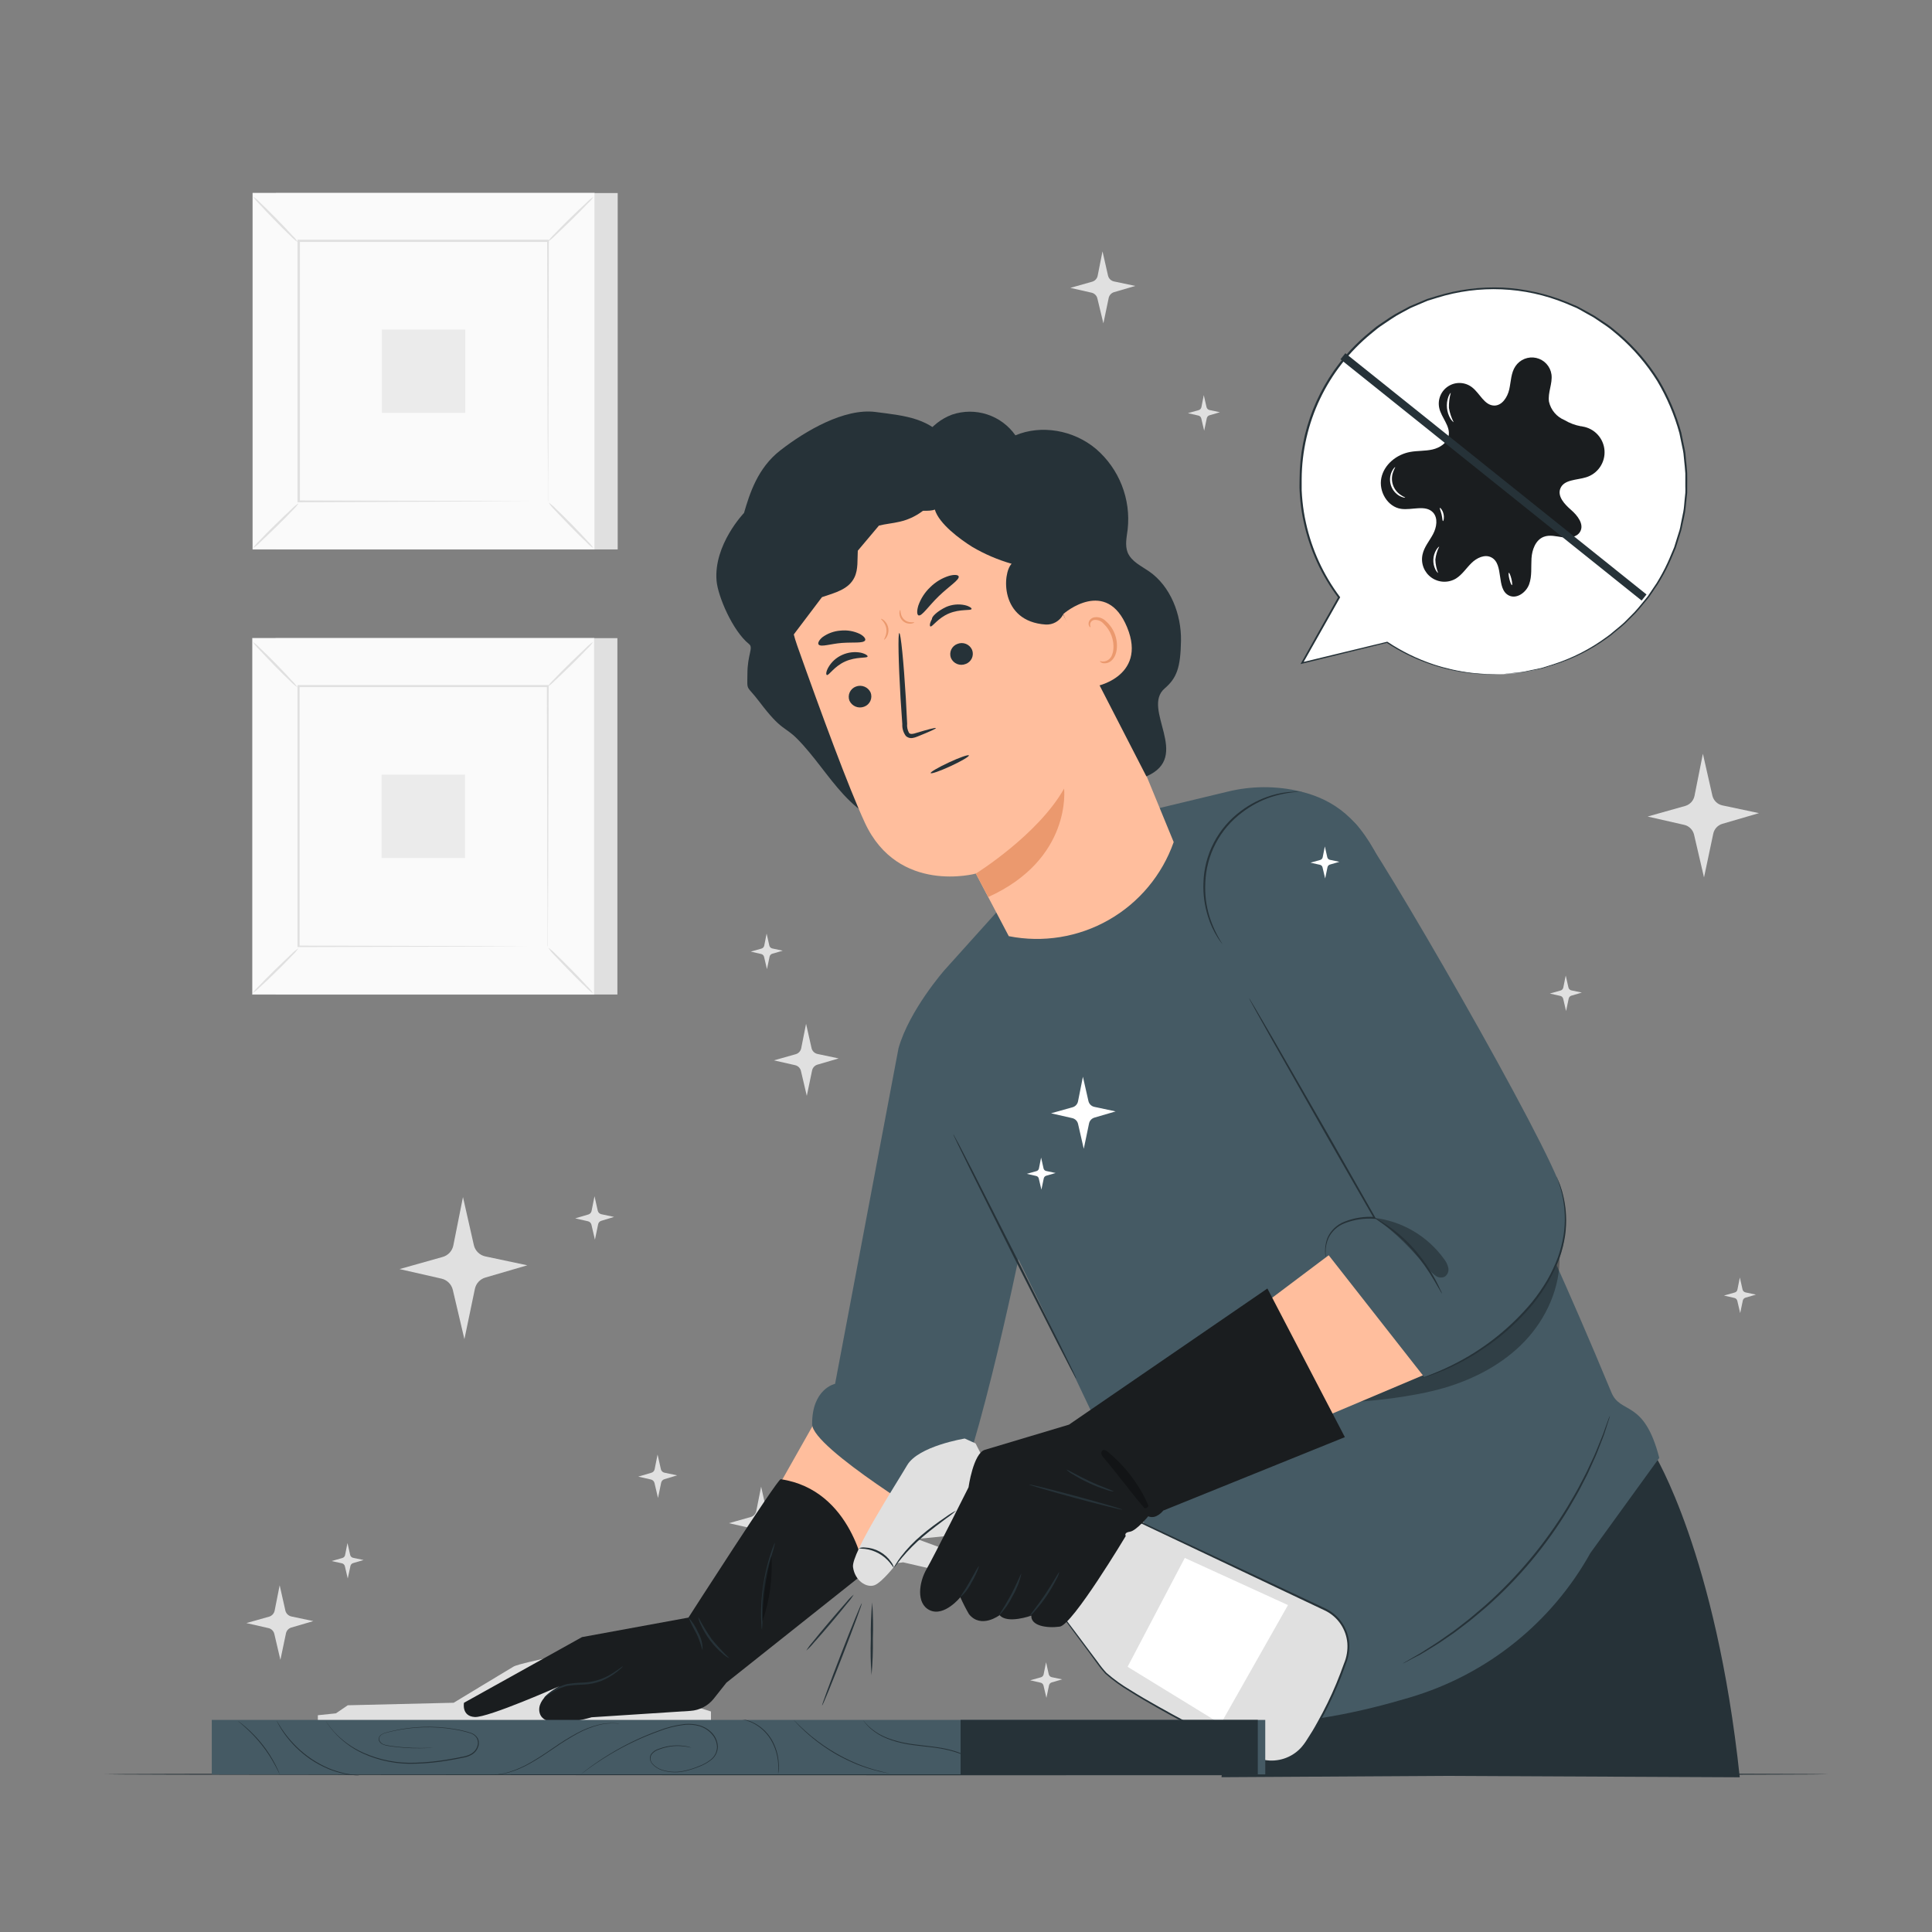 <svg width="325" height="325" viewBox="0 0 325 325" fill="none" xmlns="http://www.w3.org/2000/svg">
<rect x="0" y="0" width="325" height="325" fill="#808080" stroke="none"/>
<path d="M81.651 211.353L88.704 212.848L81.651 214.909C81.211 215.036 80.813 215.282 80.502 215.618C80.19 215.955 79.976 216.37 79.883 216.82L78.122 225.27L76.172 216.982C76.063 216.52 75.827 216.098 75.49 215.764C75.154 215.429 74.73 215.196 74.267 215.091L67.215 213.485L74.462 211.444C74.914 211.318 75.321 211.069 75.639 210.724C75.957 210.38 76.173 209.954 76.263 209.494L77.881 201.369L79.708 209.442C79.815 209.913 80.055 210.344 80.399 210.683C80.744 211.022 81.178 211.254 81.651 211.353Z" fill="#E0E0E0"/>
<path d="M49.009 271.92L52.707 272.7L49.002 273.786C48.775 273.854 48.57 273.984 48.41 274.16C48.251 274.336 48.143 274.553 48.099 274.787L47.169 279.22L46.149 274.865C46.094 274.621 45.971 274.399 45.793 274.224C45.616 274.049 45.392 273.928 45.148 273.877L41.449 273.032L45.252 271.959C45.489 271.893 45.703 271.763 45.87 271.583C46.038 271.403 46.152 271.18 46.201 270.939L47.046 266.675L48.001 270.913C48.057 271.159 48.181 271.384 48.359 271.563C48.537 271.741 48.763 271.865 49.009 271.92Z" fill="#E0E0E0"/>
<path d="M101.158 204.256L103.303 204.711L101.158 205.361C101.024 205.398 100.902 205.472 100.807 205.574C100.711 205.676 100.646 205.802 100.619 205.939L100.079 208.539L99.488 206.011C99.454 205.87 99.38 205.742 99.277 205.641C99.174 205.54 99.044 205.47 98.903 205.439L96.758 204.951L98.968 204.301C99.104 204.262 99.227 204.186 99.323 204.082C99.419 203.977 99.485 203.849 99.514 203.71L100.008 201.233L100.56 203.69C100.598 203.831 100.674 203.958 100.779 204.058C100.885 204.157 101.016 204.226 101.158 204.256Z" fill="#E0E0E0"/>
<path d="M111.761 247.734L113.913 248.182L111.761 248.832C111.627 248.872 111.505 248.947 111.41 249.05C111.315 249.153 111.25 249.28 111.222 249.417L110.689 251.985L110.097 249.463C110.062 249.322 109.989 249.194 109.886 249.092C109.782 248.99 109.653 248.918 109.512 248.884L107.367 248.397L109.577 247.747C109.714 247.708 109.838 247.633 109.934 247.528C110.03 247.424 110.096 247.295 110.123 247.155L110.617 244.679L111.17 247.136C111.2 247.282 111.272 247.416 111.377 247.522C111.482 247.628 111.615 247.702 111.761 247.734Z" fill="#E0E0E0"/>
<path d="M59.395 262.054L61.163 262.424L59.395 262.944C59.286 262.978 59.188 263.039 59.111 263.123C59.033 263.206 58.979 263.308 58.953 263.419L58.498 265.538L58.011 263.458C57.982 263.343 57.923 263.238 57.84 263.155C57.756 263.071 57.651 263.012 57.536 262.983L55.781 262.6L57.595 262.086C57.708 262.054 57.809 261.991 57.889 261.906C57.97 261.82 58.025 261.714 58.05 261.599L58.453 259.564L58.908 261.586C58.938 261.701 59 261.806 59.086 261.888C59.172 261.971 59.279 262.028 59.395 262.054Z" fill="#E0E0E0"/>
<path d="M176.911 282.132L178.679 282.503L176.911 283.016C176.801 283.05 176.703 283.113 176.625 283.197C176.547 283.282 176.494 283.385 176.469 283.497L176.027 285.61L175.539 283.536C175.511 283.422 175.452 283.317 175.368 283.233C175.284 283.15 175.18 283.09 175.065 283.062L173.297 282.659L175.11 282.152C175.222 282.118 175.322 282.055 175.401 281.97C175.48 281.884 175.535 281.778 175.559 281.664L175.968 279.63L176.423 281.651C176.452 281.769 176.513 281.876 176.599 281.961C176.685 282.046 176.793 282.106 176.911 282.132Z" fill="#E0E0E0"/>
<path d="M129.903 159.548L131.671 159.925L129.903 160.439C129.793 160.473 129.695 160.535 129.617 160.62C129.54 160.704 129.486 160.808 129.461 160.92L129.019 163.032L128.532 160.959C128.503 160.844 128.444 160.739 128.36 160.656C128.277 160.572 128.172 160.513 128.057 160.484L126.289 160.081L128.103 159.568C128.215 159.535 128.317 159.473 128.397 159.387C128.477 159.301 128.533 159.195 128.558 159.08L128.961 157.046L129.416 159.067C129.444 159.185 129.505 159.292 129.591 159.377C129.677 159.462 129.785 159.522 129.903 159.548Z" fill="#E0E0E0"/>
<path d="M293.618 217.405L295.386 217.782L293.618 218.295C293.508 218.329 293.41 218.392 293.332 218.476C293.254 218.561 293.201 218.664 293.176 218.776L292.734 220.889L292.246 218.815C292.217 218.7 292.157 218.594 292.072 218.511C291.988 218.427 291.881 218.368 291.765 218.341L290.004 217.938L291.817 217.424C291.93 217.395 292.032 217.335 292.112 217.249C292.191 217.164 292.245 217.058 292.266 216.943L292.675 214.902L293.13 216.924C293.159 217.041 293.22 217.149 293.306 217.234C293.392 217.319 293.5 217.378 293.618 217.405Z" fill="#E0E0E0"/>
<path d="M264.329 166.601L266.097 166.972L264.329 167.492C264.22 167.525 264.122 167.587 264.044 167.67C263.967 167.753 263.913 167.855 263.887 167.966L263.445 170.085L262.957 168.005C262.928 167.89 262.868 167.784 262.783 167.7C262.699 167.617 262.592 167.558 262.476 167.531L260.715 167.134L262.528 166.621C262.64 166.587 262.74 166.524 262.819 166.438C262.898 166.353 262.953 166.247 262.977 166.133L263.386 164.099L263.841 166.12C263.87 166.238 263.93 166.345 264.017 166.43C264.103 166.515 264.211 166.574 264.329 166.601Z" fill="#E0E0E0"/>
<path d="M203.449 68.971L205.21 69.348L203.449 69.862C203.339 69.896 203.24 69.958 203.163 70.043C203.085 70.127 203.031 70.231 203.007 70.343L202.565 72.455L202.077 70.382C202.048 70.266 201.988 70.161 201.903 70.077C201.818 69.993 201.712 69.935 201.596 69.907L199.828 69.504L201.648 68.991C201.76 68.957 201.86 68.894 201.939 68.808C202.018 68.723 202.072 68.617 202.097 68.503L202.5 66.469L202.961 68.49C202.99 68.608 203.05 68.715 203.136 68.8C203.223 68.885 203.331 68.944 203.449 68.971Z" fill="#E0E0E0"/>
<path d="M129.947 255.15L133.522 255.911L129.947 256.951C129.723 257.018 129.522 257.144 129.365 257.316C129.207 257.487 129.098 257.698 129.05 257.926L128.153 262.203L127.165 258.004C127.109 257.77 126.989 257.557 126.819 257.387C126.65 257.217 126.436 257.098 126.203 257.042L122.621 256.229L126.3 255.189C126.528 255.125 126.733 254.999 126.895 254.826C127.056 254.653 127.168 254.439 127.217 254.208L128.036 250.087L128.959 254.182C129.015 254.42 129.138 254.637 129.313 254.809C129.488 254.98 129.707 255.098 129.947 255.15Z" fill="#E0E0E0"/>
<path d="M137.507 177.294L141.082 178.048L137.507 179.094C137.284 179.161 137.084 179.286 136.926 179.456C136.768 179.626 136.659 179.836 136.61 180.063L135.719 184.346L134.731 180.141C134.674 179.907 134.553 179.695 134.382 179.526C134.211 179.357 133.996 179.239 133.763 179.185L130.188 178.373L133.867 177.333C134.094 177.266 134.299 177.139 134.459 176.965C134.619 176.791 134.729 176.577 134.777 176.345L135.596 172.224L136.519 176.319C136.574 176.558 136.697 176.776 136.871 176.949C137.046 177.122 137.267 177.241 137.507 177.294Z" fill="#E0E0E0"/>
<path d="M187.406 47.346L190.981 48.1L187.406 49.146C187.182 49.212 186.979 49.338 186.82 49.51C186.661 49.681 186.552 49.892 186.503 50.121L185.612 54.398L184.598 50.193C184.541 49.959 184.42 49.747 184.249 49.578C184.078 49.41 183.864 49.291 183.63 49.237L180.055 48.425L183.734 47.385C183.96 47.319 184.164 47.193 184.325 47.02C184.485 46.847 184.595 46.634 184.644 46.403L185.463 42.282L186.392 46.371C186.45 46.613 186.576 46.834 186.756 47.007C186.936 47.18 187.161 47.298 187.406 47.346Z" fill="#E0E0E0"/>
<path d="M289.748 135.485L295.891 136.785L289.748 138.579C289.363 138.691 289.015 138.906 288.743 139.2C288.47 139.494 288.283 139.857 288.201 140.25L286.648 147.601L284.971 140.399C284.874 139.997 284.667 139.63 284.373 139.34C284.079 139.049 283.71 138.847 283.307 138.755L277.164 137.357L283.482 135.576C283.874 135.465 284.227 135.248 284.504 134.948C284.78 134.649 284.969 134.279 285.049 133.88L286.459 126.795L288.052 133.828C288.148 134.237 288.358 134.61 288.659 134.904C288.959 135.197 289.337 135.399 289.748 135.485Z" fill="#E0E0E0"/>
<path d="M103.908 32.474H46.402V92.423H103.908V32.474Z" fill="#E0E0E0"/>
<path d="M100.009 32.474H42.504V92.423H100.009V32.474Z" fill="#FAFAFA"/>
<path d="M100.026 92.436H42.488V32.454H100.026V92.436ZM42.521 92.404H99.994V32.5H42.521V92.404Z" fill="#E0E0E0"/>
<path d="M92.287 40.533H50.238V84.363H92.287V40.533Z" fill="#FAFAFA"/>
<path d="M50.239 84.655C49.938 85.093 49.589 85.496 49.199 85.858C48.549 86.566 47.587 87.528 46.528 88.568C45.468 89.608 44.499 90.518 43.778 91.201C43.416 91.586 43.008 91.924 42.562 92.208C42.864 91.77 43.21 91.365 43.596 90.999C44.246 90.291 45.215 89.335 46.274 88.289C47.334 87.242 48.309 86.339 49.03 85.656C49.39 85.274 49.796 84.938 50.239 84.655Z" fill="#E0E0E0"/>
<path d="M92.297 84.545C92.74 84.842 93.146 85.191 93.506 85.585C94.214 86.235 95.176 87.197 96.216 88.256C97.256 89.316 98.166 90.284 98.816 90.999C99.201 91.363 99.541 91.771 99.83 92.215C99.388 91.924 98.984 91.579 98.628 91.188C97.919 90.538 96.957 89.569 95.917 88.51C94.877 87.45 93.967 86.469 93.278 85.754C92.905 85.391 92.576 84.985 92.297 84.545Z" fill="#E0E0E0"/>
<path d="M92.168 40.651C92.464 40.209 92.811 39.803 93.201 39.442C93.852 38.733 94.82 37.778 95.879 36.731C96.939 35.685 97.907 34.781 98.623 34.131C98.983 33.743 99.391 33.402 99.838 33.117C99.542 33.551 99.193 33.947 98.798 34.294C98.148 35.002 97.18 35.964 96.12 37.011C95.061 38.057 94.085 38.961 93.371 39.643C93.01 40.025 92.607 40.363 92.168 40.651Z" fill="#E0E0E0"/>
<path d="M50.121 40.755C49.679 40.459 49.273 40.112 48.912 39.721C48.203 39.072 47.248 38.103 46.208 37.044C45.168 35.984 44.258 35.016 43.608 34.3C43.226 33.934 42.886 33.526 42.594 33.085C43.037 33.377 43.441 33.724 43.796 34.118C44.505 34.769 45.467 35.737 46.513 36.797C47.56 37.856 48.463 38.831 49.113 39.546C49.495 39.908 49.834 40.314 50.121 40.755Z" fill="#E0E0E0"/>
<path d="M92.167 84.363C92.162 84.291 92.162 84.22 92.167 84.148C92.167 83.999 92.167 83.797 92.167 83.537C92.167 82.985 92.167 82.198 92.167 81.171C92.167 79.091 92.167 76.075 92.121 72.24C92.121 64.564 92.076 53.624 92.043 40.533L92.206 40.696H50.274L50.456 40.514C50.456 56.601 50.456 71.649 50.456 84.343L50.3 84.181L80.662 84.265L89.19 84.304H91.445H92.024H92.232H92.043H91.478H89.255L80.759 84.35L50.235 84.499H50.047V84.343C50.047 71.649 50.047 56.601 50.047 40.514V40.325H50.235H92.167H92.329V40.488C92.29 53.624 92.264 64.596 92.245 72.299C92.245 76.114 92.245 79.124 92.199 81.191C92.199 82.205 92.199 82.985 92.199 83.524C92.199 83.778 92.199 83.979 92.199 84.122C92.199 84.265 92.167 84.363 92.167 84.363Z" fill="#E0E0E0"/>
<path d="M78.273 55.432H64.246V69.459H78.273V55.432Z" fill="#EBEBEB"/>
<path d="M103.857 107.347H46.352V167.296H103.857V107.347Z" fill="#E0E0E0"/>
<path d="M99.955 107.347H42.449V167.296H99.955V107.347Z" fill="#FAFAFA"/>
<path d="M99.982 167.316H42.438V107.334H99.982V167.316ZM42.47 167.277H99.943V107.366H42.47V167.277Z" fill="#E0E0E0"/>
<path d="M92.232 115.407H50.184V159.237H92.232V115.407Z" fill="#FAFAFA"/>
<path d="M50.184 159.529C49.884 159.97 49.535 160.376 49.144 160.738C48.494 161.447 47.532 162.402 46.473 163.449C45.413 164.495 44.445 165.399 43.723 166.049C43.358 166.432 42.95 166.772 42.508 167.063C42.809 166.633 43.158 166.238 43.548 165.886C44.198 165.178 45.166 164.216 46.226 163.169C47.285 162.123 48.26 161.219 48.982 160.537C49.342 160.155 49.745 159.817 50.184 159.529Z" fill="#E0E0E0"/>
<path d="M92.227 159.425C92.67 159.719 93.076 160.066 93.436 160.458C94.144 161.108 95.106 162.077 96.146 163.13C97.186 164.183 98.096 165.164 98.746 165.879C99.134 166.24 99.475 166.648 99.76 167.095C99.321 166.798 98.917 166.451 98.558 166.061C97.849 165.411 96.887 164.443 95.847 163.383C94.807 162.324 93.897 161.349 93.208 160.634C92.837 160.269 92.508 159.863 92.227 159.425Z" fill="#E0E0E0"/>
<path d="M92.117 115.524C92.415 115.085 92.761 114.681 93.151 114.321C93.801 113.613 94.769 112.651 95.829 111.611C96.888 110.571 97.857 109.661 98.572 108.978C98.935 108.595 99.343 108.257 99.787 107.971C99.492 108.409 99.145 108.811 98.754 109.167C98.104 109.875 97.135 110.837 96.076 111.884C95.016 112.93 94.041 113.834 93.326 114.516C92.966 114.901 92.56 115.239 92.117 115.524Z" fill="#E0E0E0"/>
<path d="M50.049 115.635C49.608 115.335 49.203 114.986 48.84 114.595C48.132 113.945 47.176 112.983 46.136 111.923C45.096 110.864 44.199 109.895 43.549 109.2C43.166 108.835 42.826 108.427 42.535 107.984C42.974 108.282 43.378 108.629 43.738 109.018C44.446 109.668 45.408 110.636 46.455 111.696C47.501 112.755 48.405 113.73 49.055 114.452C49.433 114.804 49.767 115.202 50.049 115.635Z" fill="#E0E0E0"/>
<path d="M92.115 159.25C92.109 159.181 92.109 159.111 92.115 159.042C92.115 158.892 92.115 158.691 92.115 158.424C92.115 157.878 92.115 157.085 92.115 156.058C92.115 153.985 92.115 150.962 92.069 147.127C92.069 139.451 92.024 128.518 91.991 115.42L92.154 115.583H50.222L50.404 115.394C50.404 131.482 50.404 146.536 50.404 159.224L50.248 159.068L80.61 159.146L89.138 159.191H91.393H92.18C92.117 159.197 92.054 159.197 91.991 159.191H91.426H89.203L80.707 159.23L50.248 159.315H50.047V159.25C50.047 146.562 50.047 131.508 50.047 115.42V115.238H50.235H92.167H92.297V115.401C92.258 128.537 92.232 139.509 92.212 147.212C92.212 151.034 92.18 154.043 92.167 156.11C92.167 157.124 92.167 157.904 92.167 158.444C92.167 158.697 92.167 158.892 92.167 159.035C92.154 159.108 92.136 159.179 92.115 159.25Z" fill="#E0E0E0"/>
<path d="M78.225 130.312H64.191V144.339H78.225V130.312Z" fill="#EBEBEB"/>
<path d="M252.803 113.405C245.915 113.745 239.098 111.872 233.349 108.062L219.049 111.546L225.276 100.496C220.914 94.697 218.619 87.605 218.756 80.349C218.893 73.094 221.454 66.093 226.031 60.462C230.608 54.831 236.938 50.894 244.012 49.278C251.086 47.662 258.498 48.46 265.066 51.545C271.634 54.63 276.981 59.824 280.255 66.3C283.528 72.776 284.541 80.162 283.13 87.28C281.719 94.398 277.967 100.839 272.471 105.577C266.975 110.315 260.052 113.078 252.803 113.425V113.405Z" fill="white"/>
<path d="M252.805 113.405C252.805 113.405 253 113.373 253.37 113.334L255.028 113.152C255.392 113.106 255.802 113.08 256.25 113.009L257.699 112.703C258.226 112.593 258.792 112.489 259.389 112.346L261.268 111.754C264.489 110.72 267.52 109.17 270.245 107.165C270.658 106.88 271.053 106.57 271.427 106.236L272.63 105.241C273.038 104.897 273.427 104.531 273.793 104.143L274.957 102.966C275.718 102.147 276.413 101.231 277.174 100.327L278.174 98.839C278.533 98.341 278.86 97.822 279.156 97.285C279.797 96.187 280.368 95.049 280.866 93.879C281.117 93.281 281.37 92.677 281.626 92.066L282.224 90.148C282.322 89.823 282.426 89.498 282.53 89.173C282.633 88.848 282.672 88.523 282.744 88.166C282.88 87.516 283.024 86.807 283.16 86.112C283.297 85.416 283.316 84.708 283.394 83.999C283.433 83.642 283.472 83.284 283.505 82.927C283.537 82.569 283.505 82.199 283.505 81.835V79.631C283.472 78.89 283.368 78.149 283.303 77.395C283.264 77.025 283.231 76.648 283.192 76.271C283.153 75.894 283.05 75.523 282.978 75.146C282.822 74.399 282.666 73.638 282.51 72.878C281.666 69.796 280.409 66.841 278.773 64.096C276.996 61.251 274.805 58.685 272.273 56.485C271.623 55.952 270.972 55.36 270.251 54.866L268.087 53.404C267.333 52.968 266.546 52.565 265.773 52.104C265.578 52.006 265.389 51.889 265.188 51.798L264.577 51.538L263.348 51.018C256.468 48.203 248.822 47.879 241.729 50.102L240.702 50.42L240.188 50.576L239.688 50.784L237.738 51.616L237.25 51.831L236.782 52.084L235.84 52.591C235.206 52.922 234.592 53.288 234 53.69L232.252 54.866C231.667 55.256 231.16 55.744 230.607 56.166C226.992 59.134 224.074 62.862 222.062 67.085C220.05 71.308 218.993 75.922 218.966 80.6V82.472C219.005 83.122 219.031 83.713 219.102 84.324C219.221 85.537 219.415 86.742 219.681 87.932C220.67 92.446 222.616 96.695 225.388 100.392L225.446 100.464L225.401 100.548L219.161 111.598L219.018 111.416L233.318 107.958H233.35H233.389C235.797 109.563 238.407 110.842 241.151 111.761C243.191 112.433 245.291 112.905 247.423 113.171C248.75 113.324 250.085 113.406 251.42 113.418H252.448H252.799H252.454L251.42 113.457C250.081 113.471 248.742 113.406 247.41 113.262C242.36 112.688 237.516 110.931 233.273 108.134H233.35L219.05 111.644L218.771 111.709L218.914 111.462C220.864 108.023 222.905 104.312 225.128 100.412V100.561C222.322 96.837 220.351 92.552 219.349 87.997C219.079 86.796 218.882 85.581 218.758 84.357C218.686 83.739 218.654 83.115 218.615 82.491C218.576 81.867 218.615 81.23 218.615 80.593C218.641 72.493 221.735 64.704 227.273 58.792C228.243 57.763 229.279 56.796 230.374 55.9C230.926 55.464 231.439 54.97 232.031 54.6L233.799 53.404C234.396 53.012 235.015 52.654 235.652 52.331L236.601 51.818L237.075 51.558L237.569 51.35L239.564 50.505L240.071 50.297L240.592 50.134L241.631 49.816C245.244 48.703 249.021 48.217 252.799 48.379C256.462 48.577 260.068 49.376 263.471 50.745L264.713 51.272L265.331 51.532C265.539 51.629 265.727 51.746 265.922 51.85C266.708 52.279 267.495 52.689 268.262 53.15L270.446 54.6C271.168 55.1 271.804 55.698 272.487 56.238C275.054 58.456 277.271 61.048 279.065 63.927C280.715 66.701 281.981 69.686 282.828 72.8L283.297 75.088C283.368 75.465 283.466 75.842 283.511 76.219C283.557 76.596 283.582 76.979 283.621 77.356C283.687 78.117 283.791 78.864 283.817 79.612C283.843 80.359 283.817 81.1 283.817 81.835C283.817 82.205 283.817 82.569 283.817 82.933L283.699 84.019C283.615 84.734 283.569 85.449 283.459 86.151C283.348 86.853 283.173 87.535 283.03 88.218C282.958 88.556 282.9 88.9 282.809 89.232C282.718 89.563 282.607 89.882 282.503 90.213C282.302 90.863 282.094 91.513 281.899 92.163L281.125 93.99C280.62 95.167 280.041 96.311 279.39 97.415C279.09 97.955 278.758 98.476 278.395 98.975C278.051 99.476 277.745 99.976 277.381 100.47C276.614 101.374 275.912 102.303 275.145 103.122L273.963 104.299C273.594 104.692 273.201 105.061 272.786 105.404L271.577 106.398C271.199 106.734 270.8 107.044 270.381 107.328C267.632 109.325 264.576 110.862 261.333 111.878L259.448 112.45C258.843 112.593 258.271 112.69 257.745 112.801L256.289 113.087C255.841 113.158 255.431 113.171 255.06 113.21L253.396 113.36C253 113.399 252.805 113.405 252.805 113.405Z" fill="#263238"/>
<path d="M253.883 65.514C254.182 64.181 254.169 62.725 254.923 61.614C255.296 61.053 255.831 60.618 256.457 60.368C257.083 60.118 257.77 60.063 258.427 60.212C259.085 60.361 259.681 60.705 260.138 61.2C260.596 61.696 260.892 62.318 260.987 62.985C261.195 64.519 260.337 66.053 260.571 67.581C260.726 68.265 261.043 68.902 261.496 69.438C261.948 69.974 262.523 70.394 263.171 70.662C264.026 71.175 264.966 71.529 265.947 71.708C266.031 71.708 266.122 71.708 266.207 71.747C267.188 71.901 268.089 72.383 268.761 73.114C269.434 73.846 269.838 74.784 269.909 75.775C269.98 76.766 269.713 77.751 269.152 78.571C268.59 79.391 267.768 79.996 266.818 80.288C265.245 80.782 263.093 80.646 262.482 82.173C261.949 83.512 263.204 84.838 264.289 85.781C265.375 86.723 266.532 88.205 265.804 89.453C265.258 90.389 263.958 90.532 262.879 90.383C261.8 90.233 260.675 89.915 259.668 90.311C258.303 90.851 257.718 92.476 257.627 93.938C257.536 95.401 257.731 96.909 257.23 98.287C256.73 99.665 255.137 100.822 253.824 100.172C251.621 99.08 253.057 94.887 250.867 93.763C249.768 93.191 248.41 93.847 247.526 94.718C246.642 95.589 245.966 96.668 244.926 97.318C244.297 97.697 243.571 97.884 242.838 97.856C242.104 97.829 241.395 97.588 240.796 97.162C240.198 96.737 239.737 96.147 239.469 95.463C239.201 94.779 239.139 94.032 239.29 93.314C239.557 92.014 240.454 91.007 241.065 89.856C241.676 88.706 241.936 87.159 241.065 86.21C239.797 84.858 237.542 85.859 235.696 85.599C233.421 85.274 231.893 82.674 232.368 80.399C232.842 78.124 234.929 76.453 237.191 76.031C238.432 75.797 239.726 75.894 240.961 75.615C242.196 75.335 243.45 74.536 243.691 73.294C243.996 71.669 242.488 70.285 242.118 68.673C241.957 67.972 242.017 67.24 242.29 66.575C242.564 65.91 243.036 65.347 243.643 64.963C244.25 64.578 244.962 64.392 245.679 64.429C246.397 64.466 247.085 64.724 247.649 65.169C248.949 66.183 249.697 68.185 251.348 68.224C252.654 68.25 253.584 66.84 253.883 65.514Z" fill="#1A1D1F"/>
<path d="M236.381 83.714C236.381 83.753 235.991 83.714 235.458 83.441C234.757 83.052 234.23 82.412 233.983 81.649C233.735 80.887 233.786 80.059 234.126 79.333C234.379 78.787 234.678 78.546 234.704 78.572C234.73 78.598 234.529 78.891 234.347 79.424C234.098 80.106 234.086 80.852 234.311 81.542C234.536 82.233 234.985 82.828 235.588 83.233C236.05 83.558 236.394 83.662 236.381 83.714Z" fill="white"/>
<path d="M241.922 96.382C241.89 96.382 241.688 96.22 241.474 95.823C241.214 95.298 241.091 94.716 241.116 94.131C241.141 93.546 241.314 92.977 241.617 92.476C241.857 92.099 242.078 91.93 242.104 91.956C241.759 92.641 241.539 93.383 241.454 94.146C241.478 94.913 241.636 95.67 241.922 96.382Z" fill="white"/>
<path d="M242.735 87.652C242.638 87.652 242.644 87.132 242.501 86.54C242.358 85.949 242.137 85.494 242.215 85.442C242.293 85.39 242.677 85.799 242.826 86.462C242.976 87.125 242.826 87.665 242.735 87.652Z" fill="white"/>
<path d="M254.333 98.429C254.242 98.429 254.054 98.007 253.911 97.428C253.768 96.85 253.735 96.369 253.82 96.349C253.904 96.33 254.099 96.778 254.242 97.35C254.385 97.922 254.424 98.41 254.333 98.429Z" fill="white"/>
<path d="M244.538 71.032C244.538 71.032 244.272 70.863 244.005 70.447C243.675 69.897 243.471 69.281 243.408 68.642C243.345 68.004 243.424 67.359 243.641 66.755C243.823 66.294 244.012 66.06 244.044 66.105C243.815 66.928 243.712 67.78 243.739 68.634C243.881 69.469 244.151 70.278 244.538 71.032Z" fill="white"/>
<path d="M226.317 59.417L225.496 60.441L276.153 101.025L276.974 100.001L226.317 59.417Z" fill="#263238"/>
<path d="M139.709 234.54L130.297 251.193L143.446 264.427L157.22 249.484L139.709 234.54Z" fill="#FFBE9D"/>
<path d="M58.5 286.859L76.316 286.436C76.316 286.436 85.644 280.781 86.378 280.359C87.113 279.936 91.357 279.059 91.357 279.059L119.6 287.905V290.505H53.469V288.536L56.511 288.217L58.5 286.859Z" fill="#E0E0E0"/>
<path d="M131.333 248.833C130.8 248.749 115.811 272.11 115.811 272.11L97.903 275.392L78.052 286.442C78.052 286.442 77.604 288.685 79.846 288.834C82.089 288.984 94.146 283.634 94.146 283.634C94.146 283.634 90.019 285.643 90.805 288.23C91.728 291.265 99.515 288.88 99.515 288.88L116.149 287.801C116.912 287.751 117.657 287.541 118.335 287.185C119.012 286.829 119.607 286.335 120.081 285.734L122.2 283.056L145.483 264.55C145.483 264.55 143.423 250.621 131.333 248.833Z" fill="#1A1D1F"/>
<path d="M104.778 280.306C104.668 280.466 104.534 280.609 104.381 280.729C103.99 281.08 103.575 281.403 103.14 281.697C102.492 282.14 101.796 282.508 101.066 282.796C100.164 283.134 99.215 283.329 98.252 283.374C97.312 283.396 96.375 283.469 95.444 283.595C94.707 283.774 93.998 284.054 93.338 284.427C92.187 285.077 91.596 285.63 91.557 285.584C91.518 285.539 91.667 285.409 91.947 285.155C92.341 284.807 92.765 284.494 93.214 284.219C93.885 283.803 94.615 283.49 95.379 283.29C96.321 283.143 97.272 283.058 98.226 283.036C99.927 282.947 101.576 282.416 103.01 281.496C104.121 280.8 104.739 280.261 104.778 280.306Z" fill="#263238"/>
<path d="M118.188 277.55C118.097 277.55 117.876 276.25 117.141 274.768C116.648 273.899 116.203 273.003 115.809 272.084C116.493 272.834 117.046 273.693 117.447 274.625C117.957 275.514 118.214 276.526 118.188 277.55Z" fill="#263238"/>
<path d="M122.699 278.954C122.301 278.772 121.937 278.526 121.62 278.226C120.001 276.875 118.716 275.169 117.863 273.241C117.659 272.852 117.521 272.432 117.453 271.999C118.134 273.291 118.892 274.541 119.722 275.743C120.647 276.873 121.642 277.945 122.699 278.954Z" fill="#263238"/>
<path d="M128.185 274.138C128.126 273.948 128.096 273.751 128.094 273.553C128.094 273.176 128.029 272.63 128.023 271.954C127.998 270.19 128.118 268.427 128.38 266.682C128.646 264.935 129.048 263.212 129.583 261.528C129.791 260.878 129.979 260.371 130.129 260.02C130.185 259.832 130.271 259.654 130.382 259.493C130.232 260.205 130.043 260.908 129.817 261.599C128.871 264.973 128.35 268.451 128.263 271.954C128.276 272.683 128.25 273.412 128.185 274.138Z" fill="#263238"/>
<g opacity="0.3">
<path d="M129.766 261.645C128.492 265.217 127.976 269.016 128.252 272.799C129.483 269.216 129.998 265.426 129.766 261.645Z" fill="black"/>
</g>
<path d="M205.477 298.961L207.349 284.05L278.283 244.602C278.283 244.602 288.683 261.417 292.661 298.974L242.819 298.74L205.477 298.961Z" fill="#263238"/>
<path d="M167.914 153.147L158.866 163.209L157.371 183.242L174.778 218.934L194.74 260.95C196.384 264.557 198.042 272.871 196.872 277.596C196.872 277.596 193.622 289.036 210.119 289.797C219.115 290.213 229.463 287.847 237.009 285.591L237.204 285.533C250.109 281.715 261.003 272.99 267.546 261.229L279.123 245.246C276.562 235.281 272.623 237.998 271.069 234.235C263.581 216.158 257.419 203.1 257.419 203.1L232.615 145.952C228.904 137.56 224.224 134.486 218.77 133.14C214.727 132.169 210.509 132.183 206.472 133.179L194.285 136.111L167.914 153.147Z" fill="#455A64"/>
<path d="M158.275 256.64C163.358 250.79 171.6 210.457 171.6 210.457L158.867 163.209C158.867 163.209 152.978 169.91 151.151 176.319L140.478 232.785C140.478 232.785 136.578 233.597 136.617 239.584C136.624 243.614 158.275 256.64 158.275 256.64Z" fill="#455A64"/>
<path d="M181.058 231.94C180.966 231.813 180.886 231.678 180.817 231.537L180.167 230.354L177.899 225.967C176.001 222.216 173.401 217.101 170.534 211.446L163.28 196.879L161.109 192.446C160.869 191.946 160.68 191.543 160.537 191.237C160.461 191.099 160.4 190.953 160.355 190.802C160.448 190.928 160.529 191.063 160.596 191.205L161.246 192.388L163.514 196.775C165.412 200.519 168.012 205.641 170.879 211.303L178.159 225.869L180.33 230.302C180.564 230.803 180.752 231.206 180.902 231.511C180.97 231.648 181.022 231.792 181.058 231.94Z" fill="#263238"/>
<path d="M270.822 238.16C270.788 238.346 270.738 238.529 270.672 238.706L270.178 240.253L269.814 241.371C269.671 241.781 269.496 242.21 269.314 242.671C268.943 243.607 268.566 244.686 268.014 245.824C267.754 246.402 267.481 247.007 267.201 247.637C266.922 248.268 266.551 248.892 266.233 249.555C265.583 250.894 264.764 252.252 263.925 253.702C260.175 259.923 255.49 265.531 250.035 270.329C248.735 271.408 247.558 272.461 246.362 273.338C245.764 273.78 245.212 274.235 244.646 274.638C244.081 275.041 243.528 275.399 243.008 275.763C241.981 276.497 240.987 277.063 240.135 277.596C239.706 277.856 239.31 278.103 238.939 278.317L237.899 278.85L236.463 279.611C236.297 279.703 236.125 279.786 235.949 279.858C236.1 279.742 236.261 279.639 236.43 279.552L237.834 278.733L238.848 278.155C239.219 277.934 239.609 277.674 240.031 277.407C240.87 276.861 241.851 276.283 242.865 275.535L244.484 274.398C245.043 274.001 245.595 273.546 246.18 273.098C247.37 272.214 248.553 271.148 249.82 270.082C255.229 265.282 259.891 259.702 263.652 253.526C264.491 252.09 265.316 250.738 265.973 249.412C266.311 248.762 266.662 248.112 266.954 247.507L267.793 245.713C268.345 244.582 268.742 243.516 269.125 242.593C269.314 242.125 269.496 241.696 269.652 241.293L270.042 240.188L270.594 238.661C270.658 238.489 270.734 238.322 270.822 238.16Z" fill="#263238"/>
<g opacity="0.3">
<path d="M224.992 235.951C230.296 235.853 237.784 234.969 242.88 233.487C247.976 232.005 252.851 229.451 256.498 225.616C260.144 221.781 262.504 216.516 262.348 211.244C259.351 217.751 253.501 223.679 246.852 227.046C244.635 228.17 240.638 230.133 240.183 229.548L224.992 235.951Z" fill="black"/>
</g>
<path d="M201.914 227.637C202.837 226.617 225.516 209.658 225.516 209.658L244.112 229.347L212.847 242.555L201.914 227.637Z" fill="#FFBE9D"/>
<path d="M239.616 231.692C243.802 230.002 247.845 228.215 250.588 226.102C263.588 216.073 264.446 207.025 262.756 200.408C260.903 193.128 231.335 141.908 228.072 138.612C224.809 135.317 214.5 130.039 204.197 141.797C198.217 148.629 210.106 167.882 210.106 167.882L231.231 204.854C225.283 203.846 222.566 209.95 222.566 209.95L239.616 231.692Z" fill="#455A64"/>
<path d="M223.014 211.53C222.992 211.458 222.977 211.384 222.969 211.309C222.818 210.246 222.943 209.163 223.333 208.163C223.902 206.941 224.922 205.988 226.18 205.505C227.786 204.869 229.514 204.6 231.237 204.718L231.107 204.926C228.949 201.176 226.375 196.678 223.599 191.848L213.999 174.948L211.119 169.807C210.801 169.215 210.547 168.747 210.352 168.396C210.261 168.234 210.178 168.067 210.105 167.896C210.222 168.041 210.324 168.198 210.411 168.364C210.619 168.702 210.892 169.163 211.236 169.742L214.207 174.831C216.703 179.167 220.115 185.121 223.898 191.692L231.347 204.803L231.477 205.024H231.217C229.536 204.899 227.847 205.146 226.271 205.745C225.053 206.192 224.055 207.09 223.482 208.254C223.148 209.016 222.982 209.84 222.995 210.672C222.995 211.251 223.034 211.53 223.014 211.53Z" fill="#263238"/>
<path d="M261.832 197.919C261.91 198.053 261.976 198.195 262.027 198.341C262.138 198.621 262.339 199.03 262.515 199.583C263.045 201.138 263.356 202.759 263.438 204.399C263.495 205.535 263.444 206.673 263.288 207.799C263.092 209.088 262.779 210.356 262.352 211.588C261.862 212.937 261.257 214.242 260.545 215.488C259.775 216.821 258.905 218.094 257.945 219.297C254.476 223.468 250.195 226.89 245.361 229.353C243.91 230.11 242.407 230.761 240.863 231.303C240.317 231.511 239.882 231.628 239.596 231.719C239.448 231.772 239.296 231.812 239.141 231.836C239.278 231.764 239.422 231.703 239.57 231.654C239.856 231.543 240.285 231.407 240.818 231.179C242.334 230.586 243.814 229.905 245.251 229.138C250.012 226.628 254.236 223.21 257.685 219.076C258.642 217.889 259.511 216.633 260.285 215.319C260.989 214.085 261.591 212.796 262.086 211.465C262.513 210.252 262.831 209.004 263.035 207.734C263.203 206.629 263.266 205.51 263.223 204.393C263.164 202.768 262.893 201.157 262.417 199.602C262.261 199.05 262.079 198.634 261.995 198.341C261.923 198.208 261.869 198.066 261.832 197.919Z" fill="#263238"/>
<g opacity="0.3">
<path d="M231.066 204.854C233.418 205.12 235.687 205.875 237.729 207.071C239.771 208.266 241.54 209.876 242.922 211.796C243.269 212.231 243.513 212.737 243.637 213.278C243.692 213.551 243.667 213.833 243.567 214.092C243.467 214.351 243.295 214.576 243.072 214.741C242.842 214.858 242.586 214.914 242.329 214.903C242.071 214.891 241.821 214.813 241.603 214.676C241.174 214.393 240.792 214.045 240.472 213.642C237.488 210.262 234.953 207.396 231.229 204.854" fill="black"/>
</g>
<path d="M242.579 217.633C242.527 217.633 242.092 216.788 241.279 215.436C240.254 213.674 239.073 212.008 237.75 210.457C236.407 208.926 234.904 207.545 233.265 206.336C232.01 205.407 231.172 204.906 231.204 204.854C231.42 204.932 231.627 205.032 231.822 205.153C232.212 205.361 232.751 205.699 233.408 206.141C235.106 207.308 236.65 208.684 238.003 210.236C239.349 211.797 240.517 213.502 241.487 215.319C241.858 216.015 242.137 216.587 242.306 216.99C242.424 217.192 242.516 217.408 242.579 217.633Z" fill="#263238"/>
<path d="M219.05 133.159C217.307 133.225 215.58 133.522 213.915 134.043C212.119 134.634 210.436 135.524 208.936 136.676C207.082 138.062 205.564 139.847 204.494 141.9C203.424 143.952 202.83 146.219 202.754 148.532C202.662 150.418 202.893 152.307 203.437 154.115C203.959 155.781 204.704 157.369 205.654 158.834C205.654 158.834 205.562 158.743 205.419 158.555C205.205 158.277 205.005 157.989 204.821 157.69C204.133 156.598 203.591 155.42 203.21 154.187C202.626 152.356 202.367 150.438 202.443 148.519C202.504 146.156 203.104 143.838 204.196 141.741C205.289 139.645 206.845 137.826 208.747 136.422C210.284 135.268 212.008 134.389 213.843 133.822C215.075 133.442 216.351 133.224 217.639 133.172C218.094 133.133 218.446 133.172 218.686 133.172C218.806 133.154 218.929 133.15 219.05 133.159Z" fill="#263238"/>
<path d="M164.918 244.401L164.112 242.815L162.292 241.989C162.292 241.989 154.492 243.244 152.594 246.487C150.696 249.731 143.182 261.307 143.494 263.615C143.806 265.922 145.782 267.157 147.108 266.663C148.434 266.169 150.884 262.952 150.884 262.952L151.931 262.815L164.281 265.656L165.75 263.121L154.245 258.883L160.504 258.265L165.984 252.415L164.918 244.401Z" fill="#E0E0E0"/>
<path d="M176.632 263.972C176.267 265.042 176.17 266.185 176.349 267.301C176.528 268.417 176.978 269.472 177.659 270.374C179.687 273.046 182.71 277.238 185.557 280.969C187.78 283.875 202.743 291.571 210.829 295.594C212.345 296.352 214.086 296.527 215.722 296.084C217.358 295.642 218.774 294.614 219.701 293.196C222.578 288.818 224.864 284.08 226.5 279.104C227.02 277.503 226.939 275.768 226.271 274.224C225.603 272.679 224.395 271.43 222.873 270.712L188.066 254.293C187.186 253.878 186.229 253.653 185.256 253.633C184.284 253.613 183.318 253.799 182.422 254.178C181.526 254.558 180.72 255.122 180.058 255.834C179.395 256.546 178.89 257.39 178.576 258.31L176.632 263.972Z" fill="#E0E0E0"/>
<path d="M176.632 263.972C176.632 263.972 176.632 263.848 176.729 263.621L177.061 262.6C177.36 261.697 177.802 260.384 178.361 258.7C178.638 257.737 179.107 256.84 179.739 256.061C180.501 255.135 181.491 254.423 182.612 253.994C183.9 253.497 185.306 253.391 186.655 253.689C187.38 253.877 188.082 254.145 188.748 254.488L190.86 255.476L211.147 265.012L223.126 270.66C224.197 271.205 225.111 272.014 225.782 273.01C226.453 274.006 226.859 275.157 226.961 276.354C227.05 277.572 226.854 278.794 226.389 279.923C225.993 281.067 225.57 282.204 225.089 283.329C224.163 285.556 223.106 287.726 221.924 289.829C221.339 290.864 220.728 291.874 220.091 292.858C219.78 293.362 219.423 293.836 219.025 294.275C218.017 295.329 216.708 296.047 215.278 296.331C213.847 296.615 212.364 296.451 211.03 295.861C209.028 294.899 207.13 293.911 205.238 292.949C201.481 290.999 197.939 289.133 194.676 287.281C193.038 286.358 191.471 285.441 190.002 284.505C188.556 283.648 187.194 282.658 185.933 281.548C185.406 280.97 184.917 280.357 184.471 279.715C184.022 279.104 183.58 278.506 183.171 277.934C182.319 276.777 181.507 275.685 180.753 274.684C179.999 273.683 179.303 272.734 178.653 271.843C178.034 271.065 177.471 270.244 176.97 269.386C176.341 268.147 176.103 266.746 176.287 265.369C176.336 264.891 176.455 264.422 176.638 263.978C176.638 263.978 176.638 264.095 176.547 264.329C176.457 264.673 176.392 265.023 176.352 265.376C176.199 266.737 176.455 268.112 177.087 269.328C177.593 270.173 178.16 270.981 178.783 271.746L180.909 274.567L183.34 277.817L184.672 279.591C185.113 280.226 185.597 280.83 186.122 281.398C187.374 282.489 188.726 283.462 190.158 284.304C191.627 285.227 193.194 286.137 194.832 287.053C198.082 288.893 201.644 290.765 205.394 292.689C207.273 293.638 209.203 294.639 211.179 295.588C212.189 296.034 213.294 296.225 214.396 296.144C215.497 296.064 216.562 295.714 217.497 295.126C217.973 294.826 218.409 294.468 218.797 294.06C219.18 293.637 219.524 293.18 219.824 292.695C220.474 291.714 221.059 290.745 221.638 289.679C222.815 287.59 223.868 285.432 224.79 283.218C225.258 282.1 225.674 280.969 226.09 279.832C226.546 278.748 226.738 277.572 226.649 276.4C226.553 275.26 226.168 274.164 225.53 273.216C224.891 272.267 224.022 271.497 223.003 270.979L211.043 265.311L190.782 255.71L188.676 254.709C188.026 254.372 187.342 254.106 186.635 253.916C185.336 253.627 183.98 253.724 182.735 254.196C181.64 254.604 180.671 255.289 179.921 256.185C179.293 256.951 178.824 257.835 178.543 258.785C177.958 260.462 177.496 261.762 177.184 262.685C177.028 263.114 176.911 263.452 176.82 263.692C176.729 263.933 176.632 263.972 176.632 263.972Z" fill="#263238"/>
<path d="M162.924 250.198C162.924 250.198 163.724 244.465 165.68 243.887C167.637 243.308 179.818 239.655 179.818 239.655L213.202 216.749L226.234 241.755L195.684 254.105C195.684 254.105 194.488 255.671 193.156 255.067C193.156 255.067 191.134 257.524 190.062 257.667C188.989 257.81 189.373 258.388 189.373 258.388C189.373 258.388 180.422 273.338 178.271 273.631C176.119 273.923 173.409 273.52 173.487 271.778C173.487 271.778 169.457 273.241 168.157 271.694C168.157 271.694 165.03 274.073 162.996 271.525C162.463 270.604 161.98 269.655 161.546 268.684C161.546 268.684 158.842 272.032 156.398 270.868C154.071 269.757 154.591 266.156 155.865 263.952C157.139 261.749 162.924 250.198 162.924 250.198Z" fill="#1A1D1F"/>
<path d="M150.364 263.731C150.312 263.731 150.124 263.4 149.714 262.899C148.661 261.605 147.151 260.764 145.496 260.553C145.145 260.545 144.795 260.51 144.449 260.449C144.789 260.322 145.155 260.277 145.515 260.319C146.387 260.357 147.238 260.598 148.001 261.022C148.763 261.446 149.417 262.042 149.909 262.763C150.135 263.045 150.291 263.377 150.364 263.731Z" fill="#263238"/>
<path d="M160.831 254.111C160.32 254.587 159.772 255.022 159.193 255.411C158.166 256.185 156.736 257.231 155.247 258.499C153.971 259.575 152.79 260.761 151.718 262.041C150.905 263.029 150.476 263.692 150.418 263.666C150.475 263.485 150.561 263.314 150.671 263.159C150.931 262.72 151.218 262.296 151.529 261.892C152.557 260.553 153.727 259.33 155.02 258.245C156.306 257.162 157.651 256.15 159.05 255.216C159.611 254.797 160.207 254.428 160.831 254.111Z" fill="#263238"/>
<path d="M189.684 280.385L199.304 262.074L216.665 270.004L205.342 289.992L189.684 280.385Z" fill="white"/>
<path d="M178.197 264.453C178.088 264.88 177.919 265.289 177.697 265.669C177.219 266.617 176.682 267.535 176.091 268.418C175.495 269.299 174.844 270.142 174.141 270.94C173.875 271.294 173.558 271.605 173.199 271.863C173.121 271.798 174.427 270.277 175.799 268.23C177.17 266.182 178.1 264.408 178.197 264.453Z" fill="#263238"/>
<path d="M171.819 264.707C171.529 266.027 171.036 267.295 170.357 268.464C169.763 269.678 168.987 270.793 168.056 271.772C167.971 271.707 169.018 270.245 170.058 268.301C171.098 266.358 171.722 264.674 171.819 264.707Z" fill="#263238"/>
<path d="M164.698 263.452C164.376 264.434 163.94 265.374 163.398 266.253C162.95 267.193 162.31 268.027 161.519 268.704C161.454 268.639 162.299 267.573 163.105 266.104C163.911 264.635 164.6 263.4 164.698 263.452Z" fill="#263238"/>
<path d="M188.812 253.955C188.812 254.046 185.257 253.175 180.921 252.005C176.586 250.835 173.121 249.808 173.121 249.723C173.121 249.639 176.677 250.503 181.012 251.673C185.348 252.843 188.838 253.864 188.812 253.955Z" fill="#263238"/>
<path d="M187.33 250.901C186.899 250.866 186.475 250.765 186.075 250.602C185.085 250.289 184.117 249.911 183.176 249.471C182.234 249.035 181.32 248.54 180.44 247.989C180.059 247.786 179.711 247.528 179.406 247.222C179.458 247.137 181.135 248.158 183.306 249.172C185.477 250.186 187.356 250.771 187.33 250.901Z" fill="#263238"/>
<g opacity="0.3">
<path d="M193.148 253.176C192.999 252.89 192.901 252.597 192.758 252.305C191.223 249.187 189.04 246.432 186.356 244.225C186.109 244.024 185.777 243.816 185.498 243.972C185.394 244.04 185.317 244.141 185.278 244.259C185.239 244.377 185.241 244.505 185.283 244.622C185.363 244.852 185.494 245.061 185.667 245.233C188.091 248.08 190.041 250.803 192.466 253.65C192.648 253.891 193.311 253.501 193.148 253.176Z" fill="black"/>
</g>
<path d="M135.637 277.654C135.952 277.138 136.313 276.65 136.716 276.198C137.411 275.327 138.393 274.138 139.498 272.838C140.603 271.538 141.61 270.374 142.351 269.542C142.728 269.069 143.15 268.633 143.612 268.242C143.3 268.761 142.938 269.248 142.533 269.698C141.838 270.569 140.856 271.759 139.758 273.059C138.659 274.359 137.645 275.522 136.898 276.348C136.517 276.82 136.095 277.257 135.637 277.654Z" fill="#263238"/>
<path d="M138.289 286.91C138.204 286.91 139.634 283.01 141.48 278.239C143.326 273.468 144.893 269.653 144.977 269.692C145.062 269.731 143.638 273.592 141.792 278.363C139.946 283.134 138.38 286.949 138.289 286.91Z" fill="#263238"/>
<path d="M146.607 281.788C146.454 279.751 146.415 277.707 146.49 275.665C146.455 273.621 146.531 271.577 146.717 269.542C146.87 271.579 146.909 273.623 146.834 275.665C146.869 277.709 146.793 279.753 146.607 281.788Z" fill="#263238"/>
<path d="M125.729 113.393C125.729 110.084 126.782 108.966 126.008 108.349C123.239 106.132 120.769 100.308 120.542 97.721C120.015 91.637 125.157 86.288 125.157 86.288C126.112 83.038 127.432 78.728 131.293 75.738C135.479 72.488 142.037 68.627 147.283 69.303C152.528 69.979 156.318 70.304 159.672 74.393L152.346 139.341C148.277 139.217 144.657 136.65 141.894 133.653C139.132 130.657 136.948 127.153 134.094 124.274C131.949 122.122 131.494 123.006 127.802 118.125C125.501 115.089 125.696 116.428 125.729 113.393Z" fill="#263238"/>
<path d="M177.665 93.561C173.076 80.406 161.59 72.112 148.571 77.064L147.394 77.597C141.683 80.162 137.147 84.782 134.688 90.54C132.23 96.297 132.03 102.769 134.128 108.667C138.164 120.042 142.773 132.548 145.49 138.405C151.112 150.527 164.158 146.952 164.158 146.952L169.696 157.482C175.45 158.623 181.423 157.651 186.519 154.744C191.615 151.837 195.491 147.189 197.438 141.655L177.665 93.561Z" fill="#FFBE9D"/>
<path d="M142.894 117.871C143.101 118.322 143.471 118.676 143.93 118.864C144.389 119.051 144.901 119.056 145.364 118.879C145.594 118.796 145.804 118.669 145.984 118.504C146.163 118.339 146.308 118.14 146.41 117.919C146.511 117.697 146.568 117.458 146.576 117.214C146.584 116.97 146.543 116.728 146.456 116.5C146.249 116.05 145.879 115.695 145.42 115.508C144.962 115.321 144.449 115.315 143.986 115.492C143.757 115.575 143.546 115.702 143.367 115.867C143.187 116.032 143.042 116.231 142.941 116.453C142.839 116.674 142.782 116.914 142.774 117.157C142.766 117.401 142.807 117.644 142.894 117.871Z" fill="#263238"/>
<path d="M139.1 113.549C139.418 113.679 140.302 112.112 142.174 111.274C144.046 110.435 145.847 110.76 145.944 110.442C146.003 110.292 145.6 109.98 144.8 109.792C143.739 109.593 142.643 109.727 141.661 110.175C140.684 110.61 139.871 111.346 139.34 112.275C138.937 112.996 138.924 113.497 139.1 113.549Z" fill="#263238"/>
<path d="M159.97 110.695C160.171 111.15 160.54 111.508 160.999 111.695C161.459 111.882 161.974 111.882 162.434 111.696C162.663 111.615 162.875 111.489 163.055 111.325C163.234 111.161 163.38 110.962 163.481 110.741C163.583 110.52 163.64 110.28 163.647 110.037C163.655 109.794 163.614 109.551 163.526 109.324C163.328 108.868 162.96 108.507 162.499 108.318C162.039 108.13 161.523 108.129 161.062 108.316C160.832 108.398 160.621 108.525 160.441 108.69C160.261 108.855 160.116 109.054 160.014 109.275C159.912 109.497 159.856 109.737 159.849 109.981C159.841 110.225 159.882 110.468 159.97 110.695Z" fill="#263238"/>
<path d="M156.512 105.379C156.824 105.515 157.747 103.975 159.645 103.188C161.543 102.402 163.324 102.766 163.434 102.447C163.493 102.304 163.103 101.986 162.31 101.797C161.253 101.569 160.151 101.675 159.157 102.103C157.662 102.811 156.707 103.76 156.778 104.131C156.382 104.82 156.362 105.301 156.512 105.379Z" fill="#263238"/>
<path d="M157.428 122.48C157.389 122.37 156.128 122.688 154.139 123.293C153.639 123.462 153.145 123.566 152.917 123.293C152.656 122.814 152.545 122.269 152.599 121.726C152.534 120.368 152.456 118.944 152.378 117.449C152.02 111.378 151.526 106.477 151.279 106.49C151.032 106.503 151.136 111.443 151.494 117.54C151.598 119.029 151.689 120.452 151.786 121.811C151.744 122.523 151.953 123.227 152.378 123.8C152.522 123.94 152.697 124.044 152.889 124.105C153.081 124.166 153.284 124.182 153.483 124.151C153.778 124.102 154.066 124.017 154.341 123.897C156.291 123.111 157.474 122.591 157.428 122.48Z" fill="#263238"/>
<path d="M154.512 103.519C155.071 103.714 156.176 101.966 157.937 100.269C159.699 98.573 161.447 97.52 161.265 96.954C161.168 96.694 160.55 96.616 159.634 96.876C158.448 97.247 157.369 97.898 156.488 98.774C155.585 99.627 154.898 100.683 154.486 101.855C154.2 102.791 154.252 103.415 154.512 103.519Z" fill="#263238"/>
<path d="M137.721 108.44C138.157 108.882 139.723 108.297 141.621 108.154C143.519 108.011 145.19 108.245 145.521 107.738C145.671 107.491 145.385 107.036 144.644 106.64C143.633 106.156 142.508 105.962 141.394 106.081C140.282 106.157 139.216 106.55 138.319 107.212C137.721 107.732 137.526 108.226 137.721 108.44Z" fill="#263238"/>
<path d="M159.671 74.393C159.255 74.23 158.826 74.068 158.371 73.918C154.744 72.618 150.668 71.903 147.548 74.003C145.754 75.205 144.61 77.181 142.888 78.494C140.561 80.269 137.467 80.646 134.906 82.063C133.374 82.927 132.07 84.145 131.104 85.615C130.137 87.084 129.535 88.763 129.348 90.513C129.082 93.23 129.803 96.168 128.529 98.573C127.938 99.691 125.929 100.471 125.234 101.517C125.234 101.517 123.992 110.357 130.772 109.967L131.623 109.246L138.273 100.451C140.489 99.704 142.771 99.151 143.739 97.117C144.389 95.771 144.207 94.146 144.298 92.638L147.854 88.413C148.978 88.134 150.22 88.03 151.338 87.763C152.662 87.463 153.912 86.9 155.013 86.106C156.114 85.312 157.044 84.304 157.746 83.143C158.449 81.981 158.91 80.69 159.102 79.347C159.295 78.003 159.214 76.634 158.865 75.322L159.671 74.393Z" fill="#263238"/>
<path d="M148.531 84.533C150.026 83.311 153.042 80.718 153.322 78.846C153.933 74.783 156.494 71.091 160.16 69.746C162.074 69.099 164.146 69.089 166.066 69.717C167.986 70.344 169.651 71.577 170.813 73.23C175.155 71.41 180.563 72.32 184.372 75.518C186.292 77.171 187.78 79.268 188.707 81.626C189.635 83.984 189.974 86.532 189.696 89.051C189.533 90.351 189.208 91.703 189.696 92.951C190.346 94.472 191.951 95.187 193.277 96.103C196.898 98.593 198.744 103.351 198.666 107.803C198.588 112.256 197.977 114.043 195.929 115.798C191.912 119.243 200.557 127.29 192.842 130.599L178.841 103.377L178.808 103.429C178.531 103.946 178.113 104.374 177.602 104.662C177.091 104.951 176.508 105.089 175.922 105.06C168.122 104.56 168.623 96.376 170.176 94.836C167.848 94.17 165.614 93.211 163.527 91.982C161.466 90.682 157.969 88.121 157.254 85.716C155.668 86.451 147.875 85.066 148.531 84.533Z" fill="#263238"/>
<path d="M178.859 103.305C179.028 103.123 186.126 97.071 189.604 105.528C193.081 113.984 183.871 115.726 183.754 115.492C183.637 115.258 178.859 103.305 178.859 103.305Z" fill="#FFBE9D"/>
<path d="M185.023 111.229C185.023 111.183 185.212 111.268 185.511 111.281C185.923 111.286 186.32 111.132 186.622 110.852C187.376 110.156 187.545 108.427 186.96 106.887C186.681 106.146 186.236 105.479 185.66 104.937C185.469 104.71 185.227 104.533 184.953 104.42C184.679 104.306 184.382 104.261 184.087 104.287C183.899 104.311 183.725 104.4 183.596 104.539C183.466 104.678 183.389 104.858 183.379 105.047C183.379 105.327 183.489 105.476 183.45 105.509C183.411 105.541 183.21 105.444 183.132 105.067C183.1 104.843 183.141 104.615 183.249 104.417C183.41 104.145 183.671 103.947 183.977 103.864C184.349 103.787 184.735 103.806 185.098 103.919C185.461 104.033 185.789 104.238 186.05 104.514C186.712 105.097 187.221 105.834 187.532 106.659C188.182 108.388 187.961 110.338 186.882 111.209C186.682 111.367 186.45 111.479 186.201 111.536C185.953 111.594 185.695 111.595 185.446 111.541C185.121 111.424 184.997 111.255 185.023 111.229Z" fill="#EB996E"/>
<path d="M156.558 130.046C156.642 130.222 158.144 129.695 159.918 128.876C161.693 128.057 163.064 127.251 162.986 127.076C162.908 126.9 161.407 127.427 159.632 128.252C157.858 129.078 156.48 129.877 156.558 130.046Z" fill="#263238"/>
<path d="M164.156 146.952C164.156 146.952 174.615 140.452 179.002 132.652C179.002 132.652 180.374 144.502 166.243 150.898L164.156 146.952Z" fill="#EB996E"/>
<path d="M153.808 104.69C153.808 104.722 153.633 104.865 153.256 104.911C153.011 104.935 152.763 104.909 152.528 104.834C152.294 104.759 152.077 104.637 151.891 104.475C151.709 104.31 151.562 104.109 151.459 103.886C151.357 103.663 151.3 103.421 151.293 103.175C151.293 102.798 151.41 102.59 151.449 102.603C151.488 102.616 151.449 102.831 151.533 103.149C151.592 103.566 151.797 103.948 152.111 104.228C152.425 104.508 152.829 104.667 153.249 104.677C153.574 104.69 153.789 104.651 153.808 104.69Z" fill="#EB996E"/>
<path d="M148.711 107.608C148.711 107.569 148.809 107.387 148.932 107.062C149.103 106.651 149.162 106.203 149.101 105.762C149.032 105.323 148.85 104.909 148.575 104.56C148.36 104.287 148.178 104.15 148.211 104.105C148.243 104.059 148.458 104.144 148.75 104.397C149.124 104.744 149.367 105.21 149.439 105.715C149.512 106.22 149.408 106.734 149.147 107.173C148.945 107.498 148.744 107.634 148.711 107.608Z" fill="#EB996E"/>
<path d="M184.104 186.2L187.673 186.96L184.098 188.007C183.875 188.074 183.675 188.198 183.517 188.369C183.359 188.539 183.25 188.749 183.201 188.975L182.31 193.252L181.348 189.053C181.292 188.819 181.171 188.605 181 188.435C180.829 188.265 180.614 188.146 180.38 188.091L176.805 187.279L180.484 186.245C180.703 186.172 180.899 186.041 181.051 185.866C181.203 185.691 181.306 185.479 181.348 185.251L182.167 181.13L183.097 185.225C183.154 185.467 183.279 185.687 183.458 185.86C183.636 186.033 183.861 186.151 184.104 186.2Z" fill="white"/>
<path d="M175.986 196.983L177.578 197.321L175.986 197.783C175.886 197.813 175.796 197.869 175.725 197.945C175.654 198.022 175.605 198.116 175.583 198.218L175.186 200.123L174.744 198.251C174.721 198.146 174.668 198.05 174.592 197.974C174.516 197.898 174.42 197.845 174.315 197.822L172.723 197.464L174.361 197.003C174.462 196.972 174.554 196.915 174.626 196.838C174.698 196.76 174.748 196.664 174.77 196.561L175.134 194.728L175.544 196.548C175.568 196.655 175.622 196.753 175.7 196.83C175.779 196.908 175.878 196.961 175.986 196.983Z" fill="white"/>
<path d="M223.716 144.638L225.309 144.976L223.716 145.438C223.616 145.468 223.526 145.524 223.455 145.601C223.384 145.677 223.335 145.771 223.313 145.873L222.917 147.778L222.475 145.906C222.451 145.801 222.399 145.705 222.323 145.629C222.247 145.553 222.15 145.5 222.046 145.477L220.453 145.119L222.091 144.658C222.193 144.629 222.286 144.572 222.358 144.494C222.43 144.416 222.48 144.32 222.501 144.216L222.865 142.383L223.274 144.203C223.298 144.31 223.353 144.408 223.431 144.486C223.509 144.563 223.608 144.616 223.716 144.638Z" fill="white"/>
<path d="M307.488 298.467C307.488 298.558 242.573 298.636 162.538 298.636C82.504 298.636 17.543 298.558 17.543 298.467C17.543 298.376 82.445 298.298 162.538 298.298C242.631 298.298 307.488 298.35 307.488 298.467Z" fill="#263238"/>
<path d="M212.841 289.322H35.625V298.487H212.841V289.322Z" fill="#455A64"/>
<path d="M211.588 289.322H161.59V298.487H211.588V289.322Z" fill="#263238"/>
<path d="M47.066 298.494C46.988 298.364 46.918 298.229 46.858 298.091C46.728 297.831 46.539 297.441 46.292 296.992C45.018 294.594 43.33 292.44 41.307 290.629C40.917 290.278 40.598 289.979 40.377 289.816C40.253 289.728 40.14 289.625 40.039 289.511C40.168 289.592 40.292 289.681 40.41 289.777C40.644 289.946 40.975 290.213 41.365 290.557C43.438 292.339 45.14 294.51 46.377 296.947C46.611 297.415 46.793 297.798 46.903 298.071C46.967 298.208 47.021 298.349 47.066 298.494Z" fill="#263238"/>
<path d="M60.487 298.656C59.613 298.664 58.741 298.574 57.887 298.39C56.985 298.197 56.102 297.926 55.248 297.577C54.189 297.133 53.177 296.587 52.225 295.946C50.504 294.764 49.004 293.29 47.792 291.591C47.296 290.89 46.861 290.149 46.492 289.374C46.492 289.374 46.531 289.426 46.59 289.524C46.648 289.621 46.759 289.803 46.856 289.966C47.174 290.505 47.519 291.028 47.89 291.532C49.116 293.203 50.614 294.655 52.323 295.829C53.265 296.467 54.266 297.013 55.313 297.46C56.17 297.816 57.058 298.094 57.965 298.292C58.312 298.375 58.664 298.44 59.018 298.487C59.284 298.537 59.553 298.569 59.824 298.585L60.331 298.63L60.487 298.656Z" fill="#263238"/>
<path d="M72.882 293.989C72.882 293.989 72.083 294.08 70.627 294.093C69.899 294.093 69.008 294.093 67.975 294.008C67.462 293.969 66.909 293.917 66.324 293.846L65.427 293.722C65.108 293.69 64.795 293.613 64.498 293.495C64.337 293.442 64.188 293.357 64.061 293.246C63.933 293.134 63.83 292.998 63.757 292.845C63.696 292.669 63.692 292.478 63.746 292.3C63.8 292.121 63.908 291.964 64.055 291.85C64.355 291.632 64.699 291.484 65.063 291.415C65.421 291.317 65.784 291.22 66.162 291.142C69.522 290.375 72.999 290.271 76.399 290.836C77.346 290.983 78.28 291.2 79.194 291.486C79.677 291.64 80.089 291.96 80.358 292.39C80.473 292.619 80.54 292.87 80.552 293.127C80.564 293.383 80.522 293.639 80.429 293.878C80.265 294.364 79.945 294.782 79.519 295.068C79.103 295.338 78.64 295.528 78.154 295.627C77.205 295.835 76.269 295.997 75.346 296.153C73.567 296.457 71.768 296.635 69.964 296.686C66.899 296.821 63.846 296.231 61.053 294.964C59.175 294.098 57.499 292.85 56.132 291.298C55.762 290.889 55.421 290.455 55.111 289.998C54.897 289.673 54.793 289.504 54.793 289.504C54.793 289.504 54.916 289.666 55.131 289.978C55.449 290.434 55.796 290.868 56.171 291.278C57.553 292.788 59.23 293.998 61.098 294.834C63.883 296.082 66.922 296.658 69.971 296.517C71.766 296.46 73.555 296.28 75.326 295.978C76.249 295.822 77.192 295.653 78.128 295.451C78.59 295.352 79.031 295.169 79.428 294.912C79.828 294.639 80.128 294.245 80.286 293.787C80.371 293.566 80.409 293.328 80.397 293.091C80.384 292.853 80.322 292.621 80.215 292.409C79.966 292.004 79.577 291.703 79.123 291.564C78.216 291.282 77.291 291.064 76.353 290.914C72.971 290.356 69.513 290.453 66.168 291.2C65.791 291.278 65.427 291.376 65.076 291.467C64.724 291.53 64.39 291.672 64.101 291.883C63.971 291.984 63.876 292.122 63.827 292.279C63.778 292.436 63.779 292.604 63.828 292.76C63.951 293.054 64.184 293.288 64.478 293.41C64.77 293.525 65.076 293.599 65.388 293.631L66.285 293.761C66.864 293.833 67.416 293.891 67.93 293.93C68.957 294.015 69.879 294.041 70.575 294.041C71.27 294.041 71.875 294.041 72.246 294.008L72.882 293.989Z" fill="#263238"/>
<path d="M104.259 289.946H104.012C103.849 289.946 103.615 289.894 103.31 289.9C102.449 289.877 101.59 289.973 100.755 290.186C99.518 290.509 98.324 290.98 97.2 291.59C95.824 292.343 94.492 293.172 93.209 294.073C91.831 295.016 90.505 295.9 89.237 296.608C88.121 297.253 86.935 297.768 85.701 298.142C84.871 298.395 84.009 298.533 83.14 298.552C82.824 298.563 82.507 298.552 82.191 298.519H82.438C82.672 298.531 82.907 298.531 83.14 298.519C84.001 298.48 84.853 298.33 85.675 298.071C86.894 297.685 88.067 297.166 89.172 296.524C90.433 295.809 91.772 294.925 93.131 293.982C94.418 293.077 95.757 292.248 97.141 291.499C98.274 290.888 99.48 290.423 100.729 290.115C101.58 289.909 102.455 289.826 103.329 289.868C103.641 289.874 103.951 289.9 104.259 289.946Z" fill="#263238"/>
<path d="M116.348 294.002L115.86 293.898C115.393 293.801 114.92 293.742 114.443 293.722C113.691 293.682 112.937 293.743 112.201 293.904C111.74 294.002 111.288 294.137 110.849 294.307C110.347 294.45 109.907 294.754 109.594 295.172C109.456 295.419 109.402 295.704 109.441 295.984C109.48 296.265 109.609 296.525 109.809 296.725C110.236 297.183 110.773 297.523 111.369 297.713C112.69 298.14 114.107 298.169 115.444 297.798C116.173 297.624 116.886 297.389 117.576 297.096C118.31 296.829 118.994 296.445 119.604 295.958C119.913 295.707 120.164 295.391 120.339 295.033C120.514 294.675 120.61 294.283 120.618 293.885C120.591 293.056 120.263 292.266 119.695 291.662C119.136 291.044 118.416 290.594 117.615 290.362C116.838 290.144 116.027 290.069 115.223 290.141C113.698 290.315 112.203 290.691 110.777 291.259C108.329 292.143 105.959 293.23 103.692 294.509C102.165 295.371 100.685 296.315 99.259 297.336C98.752 297.7 98.369 297.986 98.109 298.181C97.849 298.376 97.699 298.48 97.699 298.48C97.699 298.48 98.226 298.032 99.227 297.291C100.646 296.255 102.122 295.298 103.647 294.424C105.91 293.128 108.28 292.03 110.732 291.142C112.168 290.568 113.674 290.188 115.21 290.011C116.032 289.939 116.859 290.014 117.654 290.232C118.473 290.464 119.214 290.913 119.799 291.532C120.389 292.161 120.729 292.984 120.755 293.846C120.745 294.263 120.645 294.674 120.461 295.049C120.277 295.423 120.013 295.754 119.689 296.017C119.069 296.513 118.373 296.906 117.628 297.18C116.93 297.47 116.211 297.704 115.477 297.882C114.114 298.253 112.673 298.219 111.33 297.785C110.718 297.584 110.167 297.231 109.731 296.758C109.527 296.524 109.392 296.238 109.341 295.932C109.295 295.636 109.358 295.334 109.516 295.081C109.84 294.648 110.297 294.333 110.816 294.184C111.26 294.017 111.717 293.885 112.181 293.787C112.923 293.638 113.681 293.583 114.437 293.625C114.916 293.652 115.393 293.722 115.86 293.833C116.211 293.95 116.348 294.002 116.348 294.002Z" fill="#263238"/>
<path d="M130.902 298.435C130.902 298.435 130.902 298.266 130.902 297.96C130.929 297.527 130.929 297.093 130.902 296.66C130.808 295.235 130.379 293.851 129.647 292.624C128.903 291.404 127.825 290.422 126.54 289.796C126.003 289.551 125.44 289.364 124.863 289.237C125.458 289.29 126.04 289.449 126.579 289.705C127.898 290.32 129.006 291.31 129.764 292.552C130.508 293.797 130.932 295.206 130.999 296.654C131.045 297.249 131.012 297.848 130.902 298.435Z" fill="#263238"/>
<path d="M149.845 298.35C148.923 298.225 148.011 298.036 147.115 297.785C146.138 297.522 145.177 297.205 144.235 296.836C143.089 296.369 141.971 295.835 140.888 295.237C138.929 294.129 137.102 292.803 135.441 291.285C134.791 290.7 134.31 290.206 133.985 289.848L133.608 289.439C133.523 289.348 133.484 289.296 133.484 289.296C133.484 289.296 133.536 289.335 133.627 289.426L134.024 289.816C134.355 290.16 134.862 290.641 135.499 291.213C138.093 293.546 141.071 295.413 144.3 296.732C145.234 297.107 146.186 297.432 147.154 297.707C147.979 297.941 148.662 298.103 149.104 298.201L149.65 298.311C149.716 298.316 149.782 298.329 149.845 298.35Z" fill="#263238"/>
<path d="M163.148 295.79L162.966 295.705C162.849 295.647 162.693 295.543 162.466 295.439C161.838 295.132 161.186 294.878 160.516 294.678C159.524 294.383 158.512 294.166 157.487 294.028C156.336 293.859 155.056 293.749 153.717 293.573C151.039 293.242 148.647 292.442 147.217 291.383C146.64 290.984 146.116 290.514 145.657 289.985C145.345 289.602 145.195 289.374 145.195 289.374C145.195 289.374 145.247 289.42 145.332 289.517C145.416 289.615 145.527 289.771 145.696 289.953C146.168 290.463 146.698 290.917 147.275 291.305C148.712 292.332 151.078 293.105 153.775 293.437C155.108 293.612 156.375 293.729 157.545 293.905C158.573 294.038 159.588 294.256 160.581 294.555C161.254 294.762 161.907 295.032 162.531 295.361C162.901 295.634 163.148 295.79 163.148 295.79Z" fill="#263238"/>
</svg>
